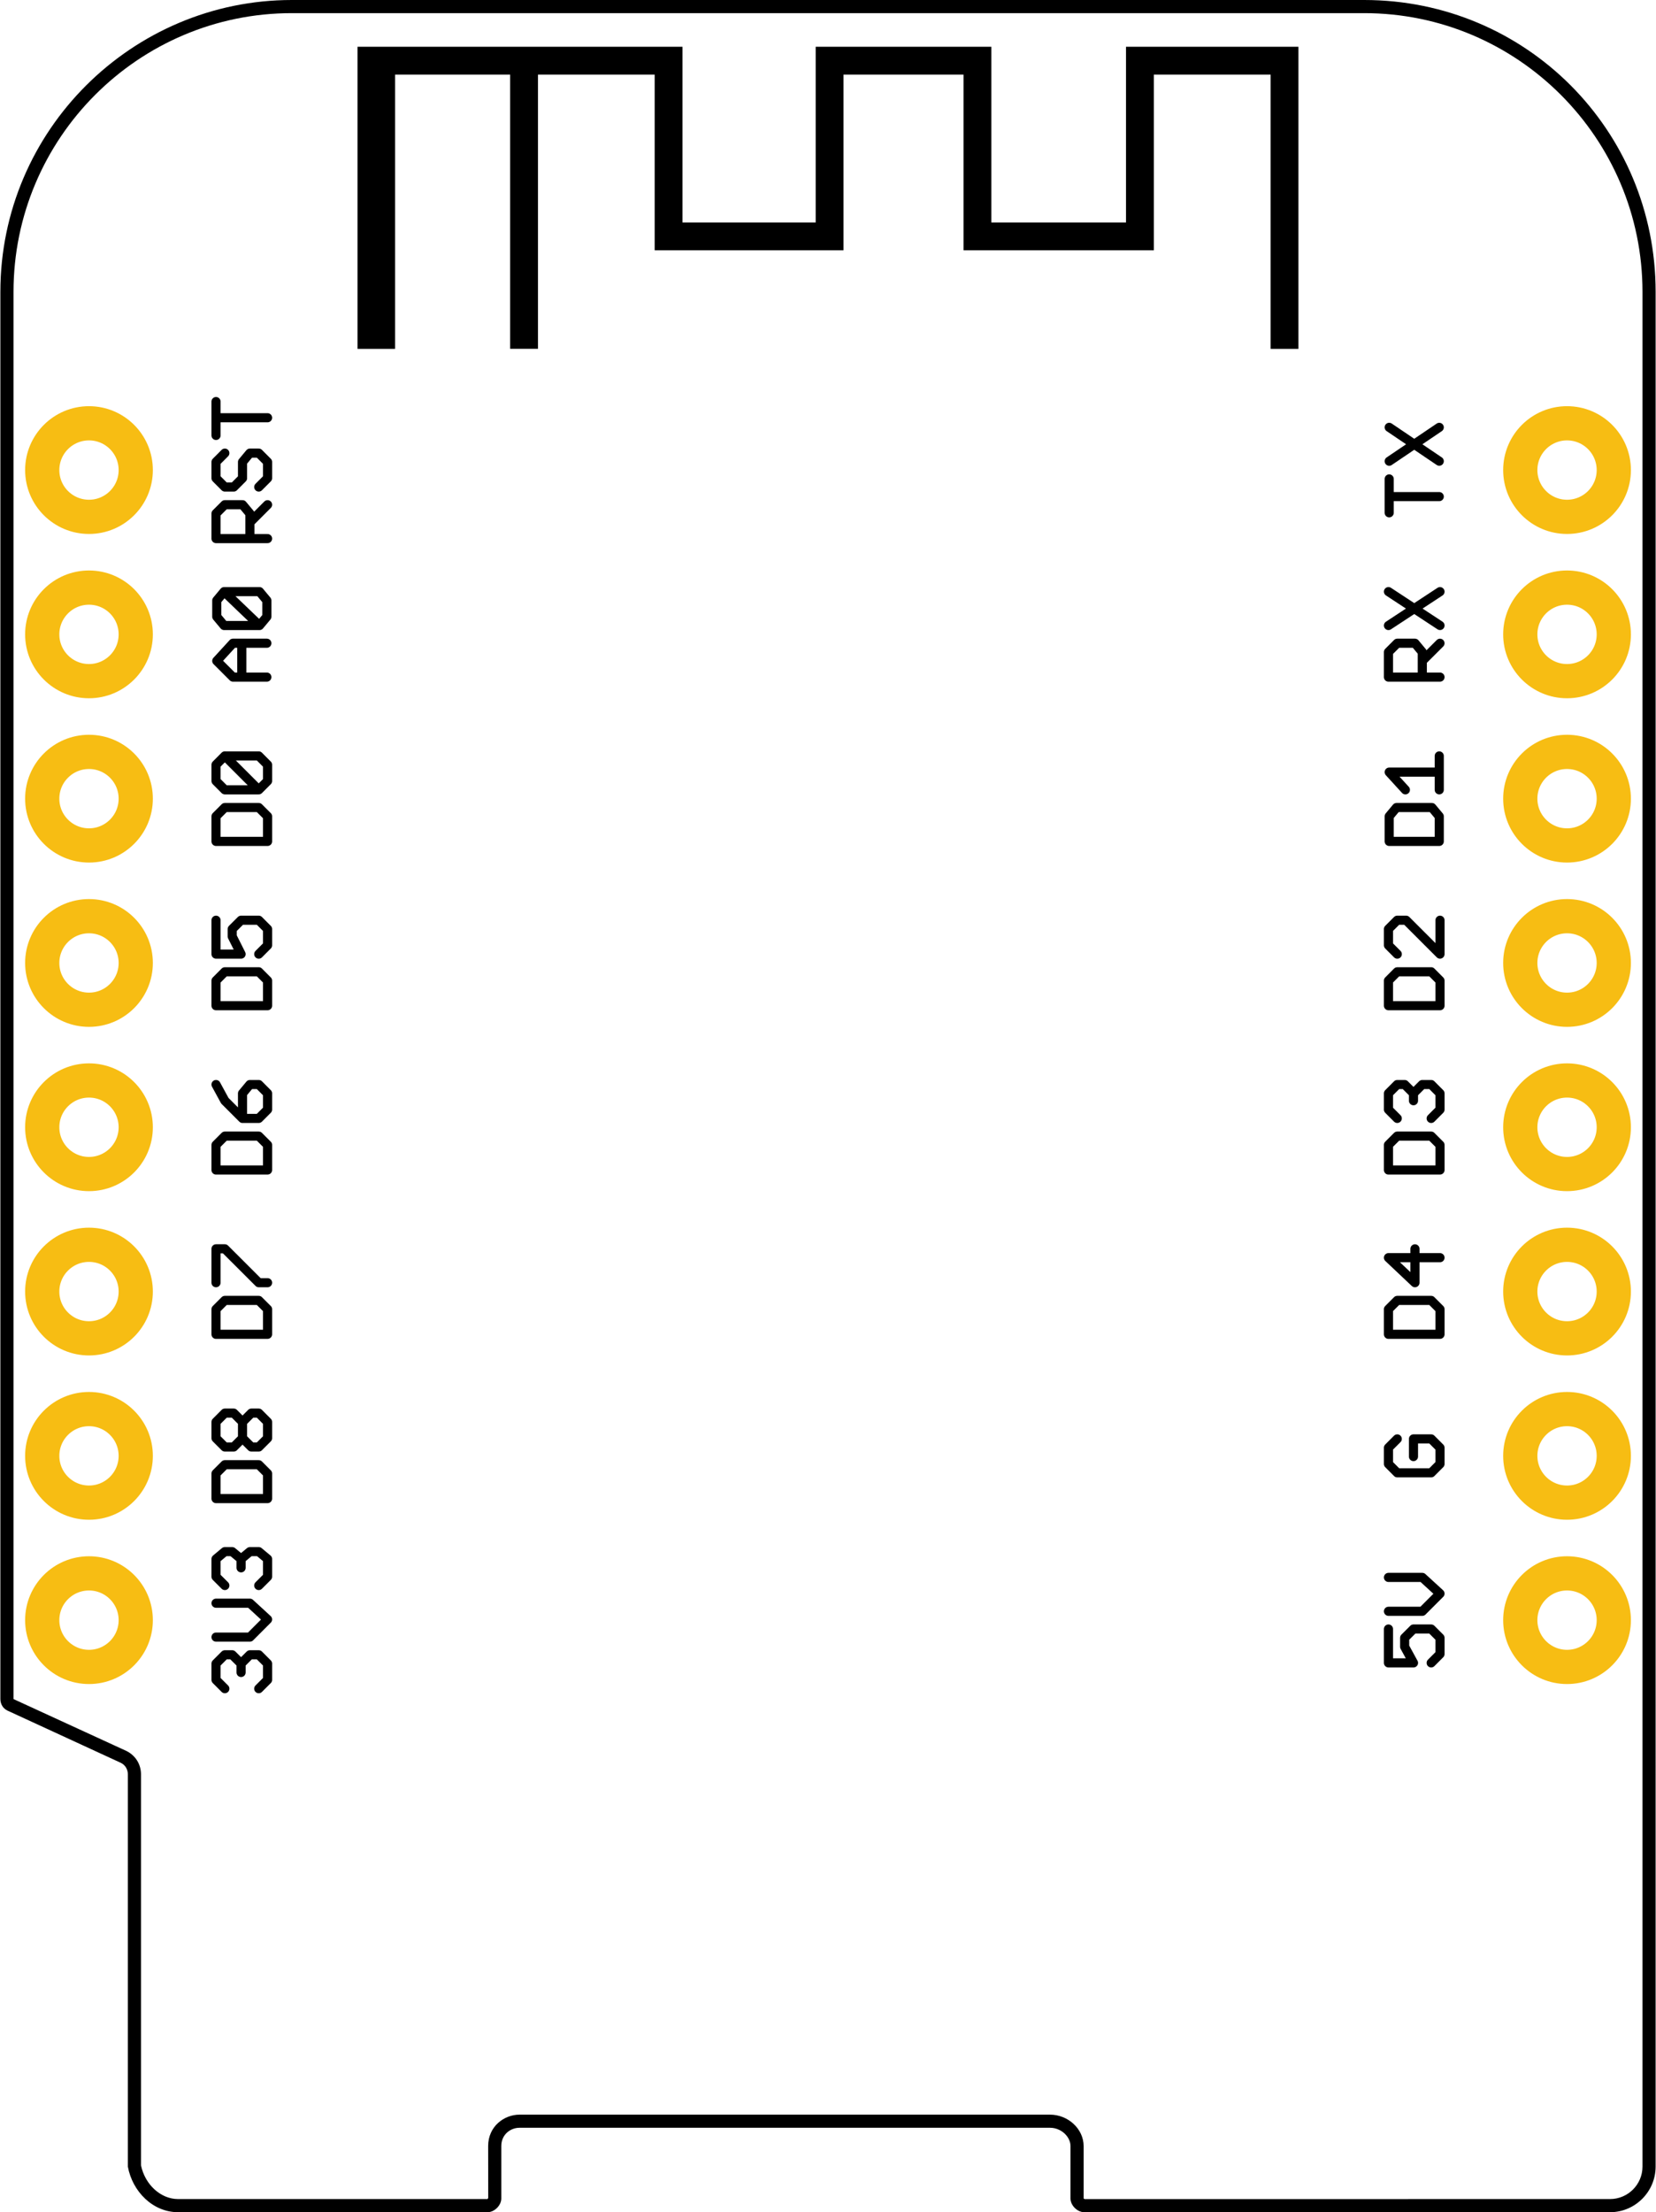 <?xml version="1.0" encoding="UTF-8" standalone="no"?>
<!-- Generator: Adobe Illustrator 16.0.0, SVG Export Plug-In . SVG Version: 6.00 Build 0)  -->

<svg
   xmlns:dc="http://purl.org/dc/elements/1.1/"
   xmlns:cc="http://creativecommons.org/ns#"
   xmlns:rdf="http://www.w3.org/1999/02/22-rdf-syntax-ns#"
   xmlns:svg="http://www.w3.org/2000/svg"
   xmlns="http://www.w3.org/2000/svg"
   xmlns:sodipodi="http://sodipodi.sourceforge.net/DTD/sodipodi-0.dtd"
   xmlns:inkscape="http://www.inkscape.org/namespaces/inkscape"
   id="Ebene_1"
   gorn="0"
   width="1.008in"
   version="1.1"
   x="0px"
   height="1.346in"
   viewBox="0 0 72.566 96.945"
   enable-background="new 0 0 72.566 96.945"
   xml:space="preserve"
   y="0px"
   sodipodi:docname="d1mini_cc46e00845f707a99092c77e3cdee3e8_1_pcb.svg"
   inkscape:version="0.92.2 (5c3e80d, 2017-08-06)"><defs
     id="defs56" /><sodipodi:namedview
     pagecolor="#ffffff"
     bordercolor="#666666"
     borderopacity="1"
     objecttolerance="10"
     gridtolerance="10"
     guidetolerance="10"
     inkscape:pageopacity="0"
     inkscape:pageshadow="2"
     inkscape:window-width="1366"
     inkscape:window-height="713"
     id="namedview54"
     showgrid="false"
     inkscape:zoom="5.1640723"
     inkscape:cx="48.377277"
     inkscape:cy="126.59668"
     inkscape:window-x="0"
     inkscape:window-y="27"
     inkscape:window-maximized="1"
     inkscape:current-layer="silkscreen" /><desc
     id="desc2"><referenceFile>New-D1-mini_pcb_fix.svg</referenceFile></desc><g
     id="silkscreen"
     gorn="0.0"><polygon
       points="56.907,15.289 55.688,15.289 55.688,3.269 50.568,3.269 50.568,10.969 42.224,10.969 42.224,3.269 36.963,3.269 36.963,10.969 28.684,10.969 28.684,3.269 23.568,3.269 23.568,15.286 22.348,15.286 22.348,3.269 17.304,3.269 17.304,15.289 15.656,15.289 15.656,2.049 29.904,2.049 29.904,9.749 35.743,9.749 35.743,2.049 43.444,2.049 43.444,9.749 49.348,9.749 49.348,2.049 56.907,2.049 "
       id="polygon6" /><path
       id="board-outline"
       gorn="0.0.4"
       d="M59.79,0.576c6.728,0,12.201,5.481,12.201,12.217v82.153c0,0.785-0.638,1.423-1.421,1.423l-23.032,0.003c-0.016-0.006-0.039-0.027-0.046-0.027c-0.001,0-0.002,0-0.002,0.001v-2.3c0-0.746-0.676-1.376-1.475-1.376H22.759c-0.676,0-1.375,0.516-1.375,1.376l0.003,2.274c-0.006,0.017-0.035,0.045-0.026,0.049H7.786c-0.758,0-1.446-0.632-1.622-1.477V77.757c0-0.436-0.237-0.824-0.634-1.022l-4.955-2.276V12.793c0-6.735,5.473-12.217,12.2-12.217H59.79 M59.79,0H12.776C5.789,0-0.001,5.697-0.001,12.793v61.665c0,0.2,0.1,0.4,0.299,0.5l4.991,2.299c0.2,0.101,0.299,0.301,0.299,0.5v17.19c0.201,1.099,1.1,1.998,2.198,1.998h13.574c0.3,0,0.6-0.3,0.6-0.6v-2.3c0-0.5,0.398-0.8,0.799-0.8h23.257c0.499,0,0.898,0.4,0.898,0.8v2.3c0,0.3,0.299,0.6,0.599,0.6h23.058c1.099,0,1.996-0.899,1.996-1.999V12.793C72.567,5.697,66.877,0,59.79,0L59.79,0z" /><path
       stroke="#000000"
       id="RST"
       fill="none"
       gorn="0.0.5"
       stroke-linecap="round"
       d="M11.713,23.603h-2.26 M9.453,23.603v-1.099 M9.453,22.505l0.387-0.387 M9.84,22.118h0.775 M10.615,22.118l0.323,0.387 M10.939,22.505v1.099 M10.939,22.893l0.774-0.775 M9.84,19.857l-0.387,0.388 M9.453,20.245v0.71 M9.453,20.955l0.387,0.388 M9.84,21.343h0.389 M10.229,21.343l0.387-0.388 M10.615,20.955v-0.71 M10.615,20.245l0.323-0.388 M10.939,19.857h0.388 M11.326,19.857l0.387,0.388 M11.713,20.245v0.71 M11.713,20.955l-0.387,0.388 M11.713,18.307h-2.26 M9.453,19.082v-1.484"
       stroke-width="0.4" /><path
       stroke="#000000"
       id="A0"
       fill="none"
       gorn="0.0.6"
       stroke-linecap="round"
       d="M11.682,29.673h-1.486 M10.196,29.673l-0.71-0.71 M9.486,28.963l0.71-0.774 M10.196,28.188h1.486 M10.583,29.673v-1.484 M11.359,27.412h-1.55 M9.809,27.412l-0.323-0.387 M9.486,27.025v-0.71 M9.486,26.315l0.323-0.388 M9.809,25.927h1.55 M11.359,25.927l0.323,0.388 M11.682,26.315v0.71 M11.682,27.025l-0.323,0.387 M11.359,27.412l-1.55-1.484"
       stroke-width="0.4" /><path
       stroke="#000000"
       id="D0"
       fill="none"
       gorn="0.0.7"
       stroke-linecap="round"
       d="M9.453,36.873h2.26 M11.713,36.873v-1.098 M11.713,35.775l-0.387-0.387 M11.326,35.388H9.84 M9.84,35.388l-0.387,0.387 M9.453,35.775v1.098 M11.326,34.613H9.84 M9.84,34.613l-0.387-0.388 M9.453,34.225v-0.71 M9.453,33.515l0.387-0.389 M9.84,33.127h1.486 M11.326,33.127l0.387,0.389 M11.713,33.515v0.71 M11.713,34.225l-0.387,0.388 M11.326,34.613L9.84,33.127"
       stroke-width="0.4" /><path
       stroke="#000000"
       id="D5"
       fill="none"
       gorn="0.0.8"
       stroke-linecap="round"
       d="M9.453,44.073h2.26 M11.713,44.073v-1.098 M11.713,42.975l-0.387-0.389 M11.326,42.587H9.84 M9.84,42.587l-0.387,0.389 M9.453,42.975v1.098 M9.453,40.327v1.485 M9.453,41.812h1.099 M10.552,41.812l-0.389-0.775 M10.163,41.037v-0.322 M10.163,40.715l0.389-0.388 M10.552,40.327h0.774 M11.326,40.327l0.387,0.388 M11.713,40.715v0.71 M11.713,41.425l-0.387,0.388"
       stroke-width="0.4" /><path
       stroke="#000000"
       id="D6"
       fill="none"
       gorn="0.0.9"
       stroke-linecap="round"
       d="M9.453,51.273h2.26 M11.713,51.273v-1.099 M11.713,50.175l-0.387-0.387 M11.326,49.788H9.84 M9.84,49.788l-0.387,0.387 M9.453,50.175v1.099 M9.453,47.527l0.387,0.71 M9.84,48.237l0.775,0.775 M10.615,49.012h0.711 M11.326,49.012l0.387-0.388 M11.713,48.625v-0.71 M11.713,47.915l-0.387-0.388 M11.326,47.527h-0.388 M10.939,47.527l-0.323,0.388 M10.615,47.915v1.098"
       stroke-width="0.4" /><path
       stroke="#000000"
       id="D7"
       fill="none"
       gorn="0.0.10"
       stroke-linecap="round"
       d="M9.453,58.473h2.26 M11.713,58.473v-1.099 M11.713,57.375l-0.387-0.387 M11.326,56.988H9.84 M9.84,56.988l-0.387,0.387 M9.453,57.375v1.099 M9.453,56.212v-1.484 M9.453,54.727H9.84 M9.84,54.727l1.486,1.484 M11.326,56.212h0.387"
       stroke-width="0.4" /><path
       stroke="#000000"
       id="D8"
       fill="none"
       gorn="0.0.11"
       stroke-linecap="round"
       d="M9.453,65.673h2.26 M11.713,65.673v-1.098 M11.713,64.575l-0.387-0.387 M11.326,64.188H9.84 M9.84,64.188l-0.387,0.387 M9.453,64.575v1.098 M9.84,63.412l-0.387-0.387 M9.453,63.025v-0.71 M9.453,62.315l0.387-0.388 M9.84,61.927h0.389 M10.229,61.927l0.387,0.388 M10.615,62.315l0.388-0.388 M11.003,61.927h0.323 M11.326,61.927l0.387,0.388 M11.713,62.315v0.71 M11.713,63.025l-0.387,0.387 M11.326,63.412h-0.323 M11.003,63.412l-0.388-0.387 M10.615,63.025l-0.387,0.387 M10.229,63.412H9.84 M10.615,63.025v-0.71"
       stroke-width="0.4" /><path
       stroke="#000000"
       id="_x33_V3"
       fill="none"
       gorn="0.0.12"
       stroke-linecap="round"
       d="M9.84,74.003l-0.387-0.387 M9.453,73.616v-0.711 M9.453,72.905l0.387-0.387 M9.84,72.518h0.323 M10.163,72.518l0.389,0.387 M10.552,72.905v0.388 M10.552,72.905l0.387-0.387 M10.939,72.518h0.388 M11.326,72.518l0.387,0.387 M11.713,72.905v0.711 M11.713,73.616l-0.387,0.387 M9.453,71.743h1.485 M10.939,71.743l0.774-0.775 M11.713,70.968l-0.774-0.711 M10.939,70.257H9.453 M9.84,69.482l-0.387-0.387 M9.453,69.095V68.32 M9.453,68.32l0.387-0.323 M9.84,67.997h0.323 M10.163,67.997l0.389,0.323 M10.552,68.32v0.387 M10.552,68.32l0.387-0.323 M10.939,67.997h0.388 M11.326,67.997l0.387,0.323 M11.713,68.32v0.775 M11.713,69.095l-0.387,0.387"
       stroke-width="0.4" /><path
       stroke="#000000"
       id="_x35_V"
       fill="none"
       gorn="0.0.13"
       stroke-linecap="round"
       d="M60.854,71.388v1.484 M60.854,72.873h1.098 M61.951,72.873l-0.388-0.71 M61.564,72.163v-0.388 M61.564,71.775l0.388-0.387 M61.951,71.388h0.775 M62.727,71.388l0.387,0.387 M63.114,71.775v0.71 M63.114,72.485l-0.387,0.388 M60.854,70.612h1.484 M62.338,70.612l0.775-0.775 M63.114,69.837l-0.775-0.71 M62.338,69.127h-1.484"
       stroke-width="0.4" /><path
       stroke="#000000"
       id="G"
       fill="none"
       gorn="0.0.14"
       stroke-linecap="round"
       d="M61.24,63.057l-0.387,0.388 M60.854,63.445v0.71 M60.854,64.155l0.387,0.388 M61.24,64.543h1.486 M62.727,64.543l0.387-0.388 M63.114,64.155v-0.71 M63.114,63.445l-0.387-0.388 M62.727,63.057h-0.775 M61.951,63.057v0.774"
       stroke-width="0.4" /><path
       stroke="#000000"
       id="D4"
       fill="none"
       gorn="0.0.15"
       stroke-linecap="round"
       d="M60.854,58.473h2.26 M63.114,58.473v-1.099 M63.114,57.375l-0.387-0.387 M62.727,56.988H61.24 M61.24,56.988l-0.387,0.387 M60.854,57.375v1.099 M63.114,55.115h-2.26 M60.854,55.115l1.162,1.097 M62.016,56.212v-1.484"
       stroke-width="0.4" /><path
       stroke="#000000"
       id="D3"
       fill="none"
       gorn="0.0.16"
       stroke-linecap="round"
       d="M60.854,51.273h2.26 M63.114,51.273v-1.099 M63.114,50.175l-0.387-0.387 M62.727,49.788H61.24 M61.24,49.788l-0.387,0.387 M60.854,50.175v1.099 M61.24,49.012l-0.387-0.388 M60.854,48.625v-0.71 M60.854,47.915l0.387-0.388 M61.24,47.527h0.323 M61.564,47.527l0.388,0.388 M61.951,47.915v0.322 M61.951,47.915l0.387-0.388 M62.338,47.527h0.389 M62.727,47.527l0.387,0.388 M63.114,47.915v0.71 M63.114,48.625l-0.387,0.388"
       stroke-width="0.4" /><path
       stroke="#000000"
       id="D2"
       fill="none"
       gorn="0.0.17"
       stroke-linecap="round"
       d="M60.854,44.073h2.26 M63.114,44.073v-1.098 M63.114,42.975l-0.387-0.389 M62.727,42.587H61.24 M61.24,42.587l-0.387,0.389 M60.854,42.975v1.098 M63.114,40.327v1.485 M63.114,41.812l-1.485-1.485 M61.628,40.327H61.24 M61.24,40.327l-0.387,0.388 M60.854,40.715v0.71 M60.854,41.425l0.387,0.388"
       stroke-width="0.4" /><path
       stroke="#000000"
       id="D1"
       fill="none"
       gorn="0.0.18"
       stroke-linecap="round"
       d="M60.886,36.873h2.195 M63.081,36.873v-1.098 M63.081,35.775l-0.323-0.387 M62.758,35.388h-1.55 M61.208,35.388l-0.322,0.387 M60.886,35.775v1.098 M61.596,34.613l-0.71-0.776 M60.886,33.837h2.195 M63.081,34.613v-1.486"
       stroke-width="0.4" /><path
       stroke="#000000"
       id="RX"
       fill="none"
       gorn="0.0.19"
       stroke-linecap="round"
       d="M63.114,29.673h-2.26 M60.854,29.673v-1.098 M60.854,28.575l0.387-0.387 M61.24,28.188h0.775 M62.016,28.188l0.322,0.387 M62.338,28.575v1.098 M62.338,28.963l0.775-0.774 M60.854,27.412l2.26-1.484 M60.854,25.927l2.26,1.484"
       stroke-width="0.4" /><path
       stroke="#000000"
       id="TX"
       fill="none"
       gorn="0.0.20"
       stroke-linecap="round"
       d="M63.081,21.763h-2.195 M60.886,22.473v-1.485 M60.886,20.212l2.195-1.484 M60.886,18.727l2.195,1.484"
       stroke-width="0.4" /></g><g
     id="copper0"
     gorn="0.1"><g
       id="copper1"
       gorn="0.1.0"><circle
         stroke="#F7BD13"
         cx="3.884"
         id="connector0pad"
         fill="none"
         r="2.05"
         gorn="0.1.0.0"
         cy="20.6"
         stroke-width="1.5" /><circle
         stroke="#F7BD13"
         cx="3.884"
         id="connector1pad"
         fill="none"
         r="2.05"
         gorn="0.1.0.1"
         cy="27.8"
         stroke-width="1.5" /><circle
         stroke="#F7BD13"
         cx="3.884"
         id="connector2pad"
         fill="none"
         r="2.05"
         gorn="0.1.0.2"
         cy="35"
         stroke-width="1.5" /><circle
         stroke="#F7BD13"
         cx="3.884"
         id="connector3pad"
         fill="none"
         r="2.05"
         gorn="0.1.0.3"
         cy="42.2"
         stroke-width="1.5" /><circle
         stroke="#F7BD13"
         cx="3.884"
         id="connector4pad"
         fill="none"
         r="2.05"
         gorn="0.1.0.4"
         cy="49.4"
         stroke-width="1.5" /><circle
         stroke="#F7BD13"
         cx="3.884"
         id="connector5pad"
         fill="none"
         r="2.05"
         gorn="0.1.0.5"
         cy="56.6"
         stroke-width="1.5" /><circle
         stroke="#F7BD13"
         cx="3.884"
         id="connector6pad"
         fill="none"
         r="2.05"
         gorn="0.1.0.6"
         cy="63.8"
         stroke-width="1.5" /><circle
         stroke="#F7BD13"
         cx="3.884"
         id="connector7pad"
         fill="none"
         r="2.05"
         gorn="0.1.0.7"
         cy="71"
         stroke-width="1.5" /><circle
         stroke="#F7BD13"
         cx="68.683"
         id="connector8pad"
         fill="none"
         r="2.05"
         gorn="0.1.0.8"
         cy="71"
         stroke-width="1.5" /><circle
         stroke="#F7BD13"
         cx="68.683"
         id="connector9pad"
         fill="none"
         r="2.05"
         gorn="0.1.0.9"
         cy="63.8"
         stroke-width="1.5" /><circle
         stroke="#F7BD13"
         cx="68.683"
         id="connector10pad"
         fill="none"
         r="2.05"
         gorn="0.1.0.10"
         cy="56.6"
         stroke-width="1.5" /><circle
         stroke="#F7BD13"
         cx="68.683"
         id="connector11pad"
         fill="none"
         r="2.05"
         gorn="0.1.0.11"
         cy="49.4"
         stroke-width="1.5" /><circle
         stroke="#F7BD13"
         cx="68.683"
         id="connector12pad"
         fill="none"
         r="2.05"
         gorn="0.1.0.12"
         cy="42.2"
         stroke-width="1.5" /><circle
         stroke="#F7BD13"
         cx="68.683"
         id="connector13pad"
         fill="none"
         r="2.05"
         gorn="0.1.0.13"
         cy="35"
         stroke-width="1.5" /><circle
         stroke="#F7BD13"
         cx="68.683"
         id="connector14pad"
         fill="none"
         r="2.05"
         gorn="0.1.0.14"
         cy="27.8"
         stroke-width="1.5" /><circle
         stroke="#F7BD13"
         cx="68.683"
         id="connector15pad"
         fill="none"
         r="2.05"
         gorn="0.1.0.15"
         cy="20.6"
         stroke-width="1.5" /></g></g></svg>